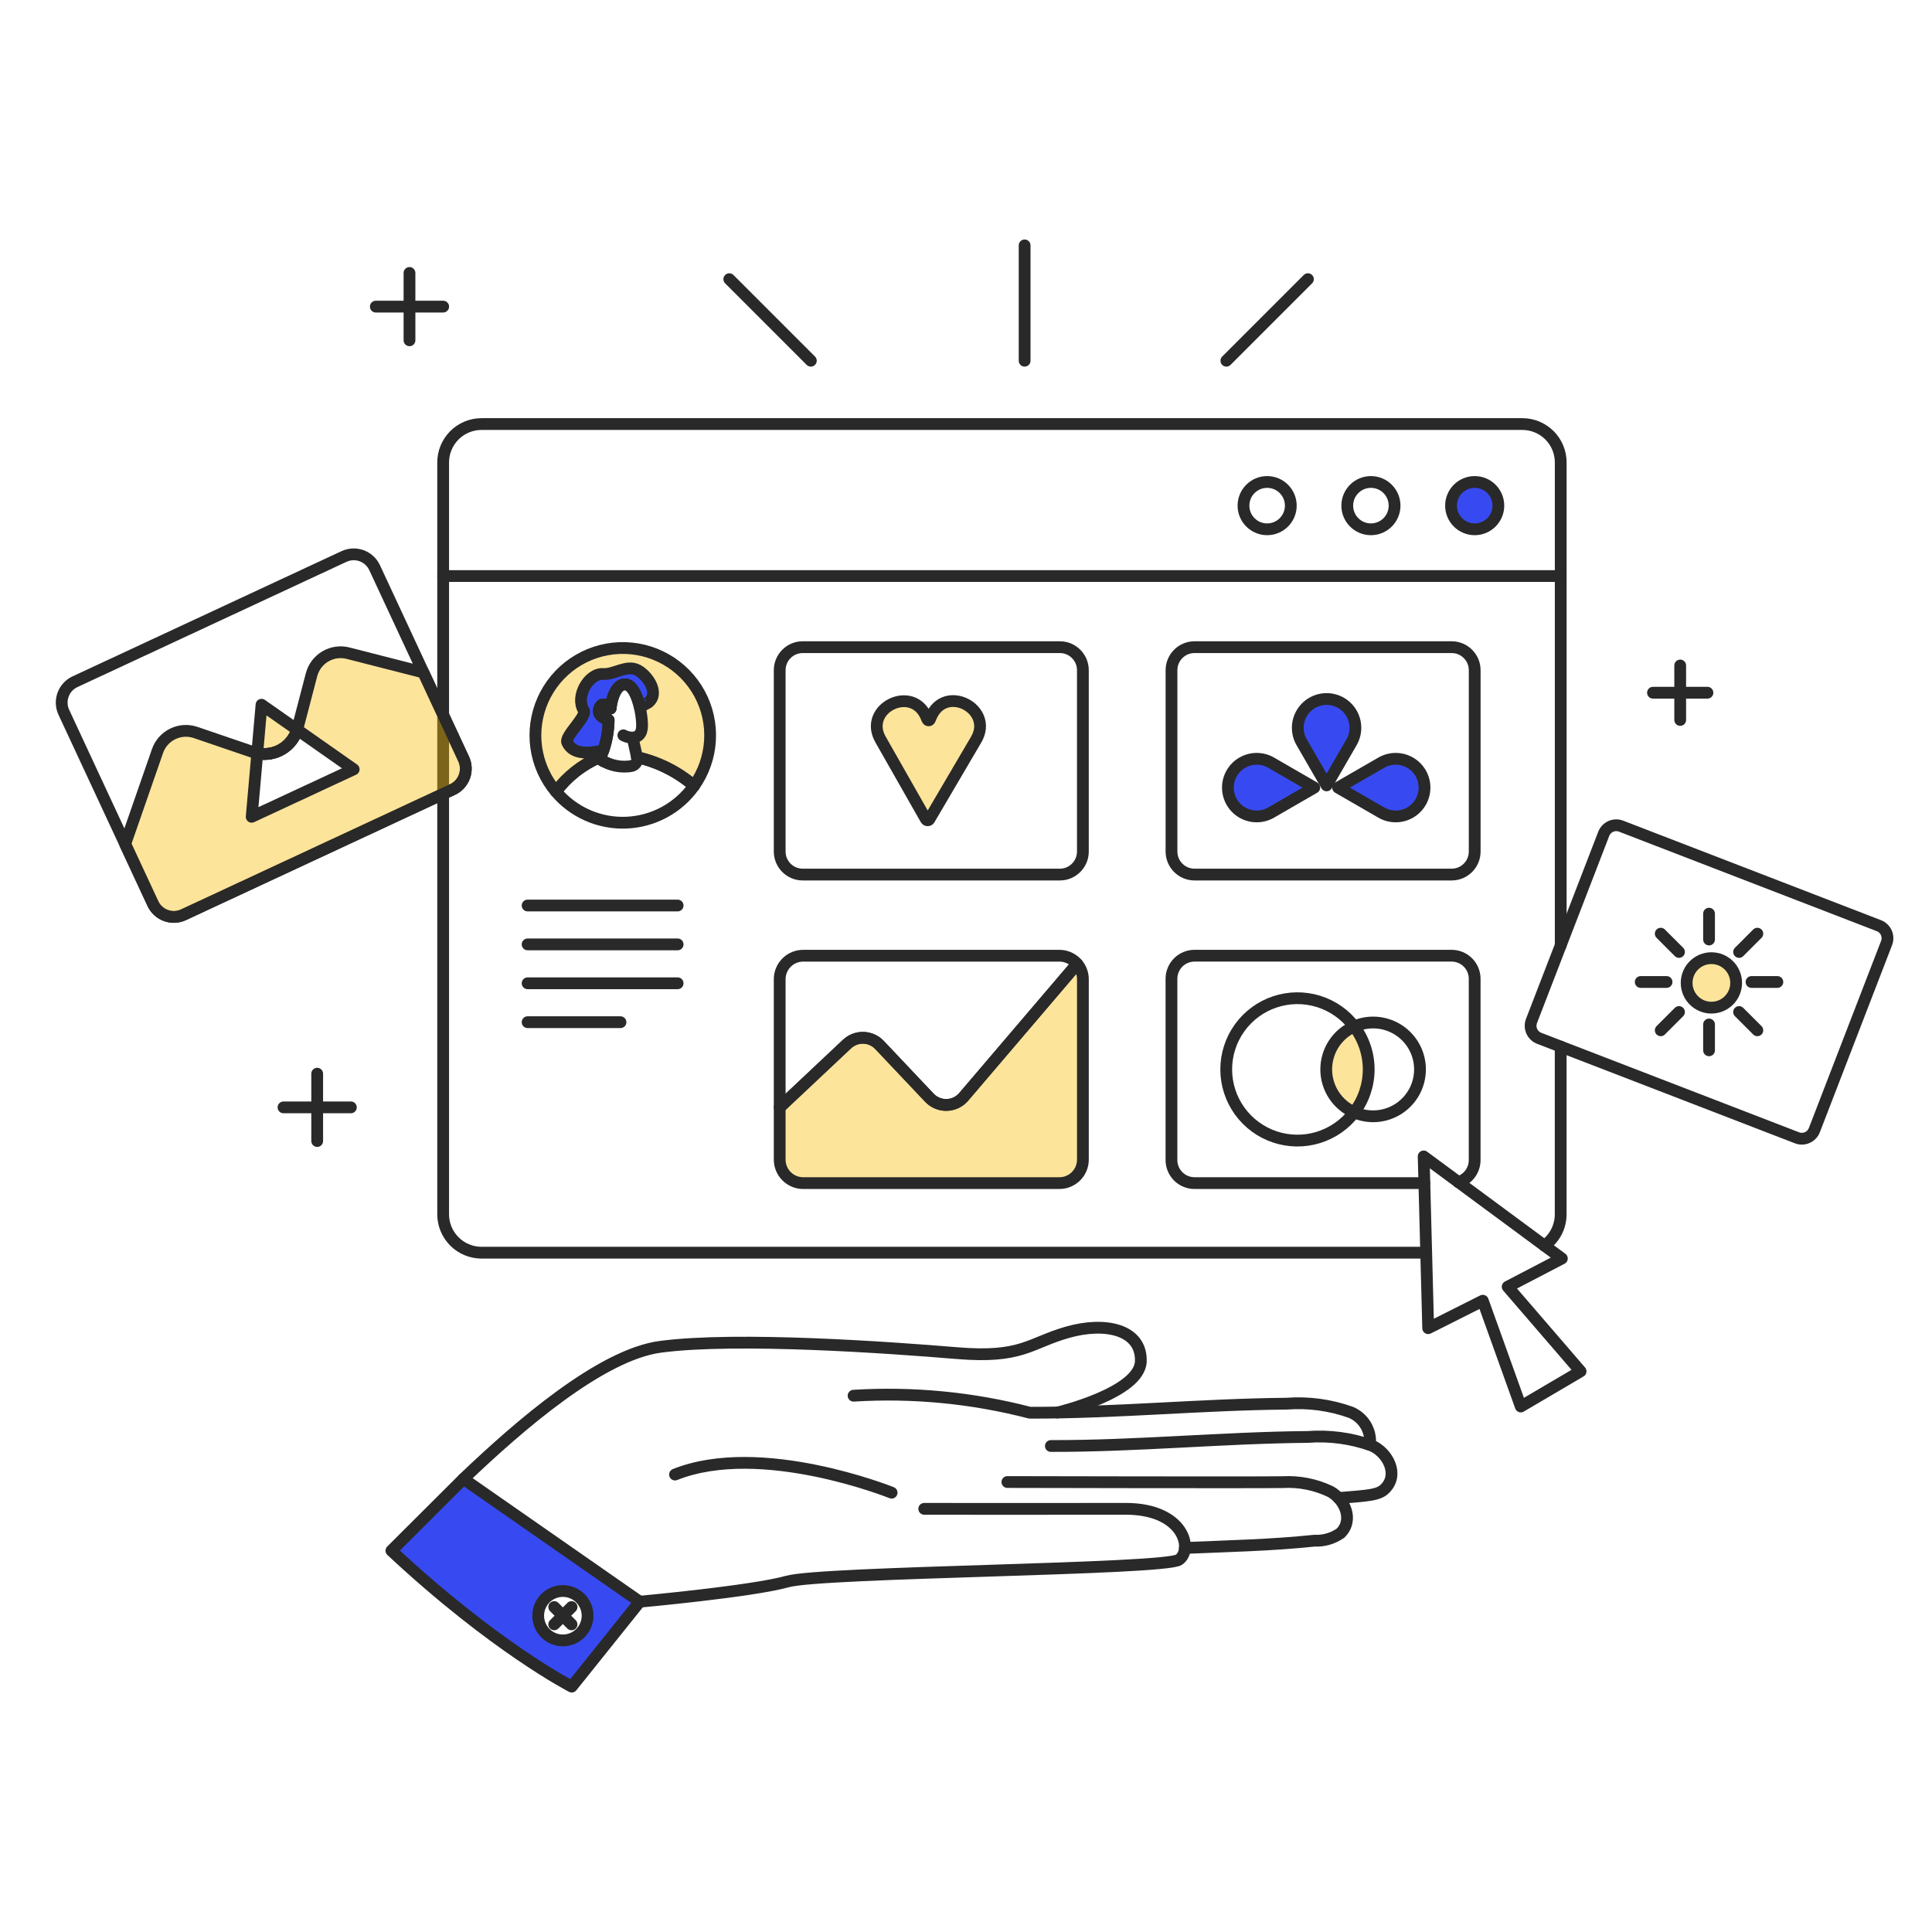<svg width="164" height="164" viewBox="0 0 164 164" fill="none" xmlns="http://www.w3.org/2000/svg">
<path d="M121.065 106.336H40.878C40.014 106.336 39.185 105.992 38.573 105.381C37.962 104.77 37.618 103.941 37.618 103.076V39.256C37.618 38.391 37.962 37.562 38.573 36.95C39.185 36.339 40.014 35.996 40.878 35.996H129.224C130.089 35.996 130.918 36.339 131.529 36.95C132.141 37.562 132.484 38.391 132.484 39.256V80.25" stroke="#292929" stroke-linecap="round" stroke-linejoin="round"/>
<path d="M132.48 88.846V103.076C132.48 103.598 132.356 104.111 132.116 104.575C131.876 105.038 131.528 105.436 131.103 105.738" stroke="#292929" stroke-linecap="round" stroke-linejoin="round"/>
<path d="M116.372 44.93C117.481 44.93 118.38 44.031 118.38 42.922C118.38 41.812 117.481 40.913 116.372 40.913C115.263 40.913 114.364 41.812 114.364 42.922C114.364 44.031 115.263 44.93 116.372 44.93Z" stroke="#292929" stroke-linecap="round" stroke-linejoin="round"/>
<path d="M107.563 44.93C108.672 44.93 109.571 44.031 109.571 42.922C109.571 41.812 108.672 40.913 107.563 40.913C106.453 40.913 105.554 41.812 105.554 42.922C105.554 44.031 106.453 44.93 107.563 44.93Z" stroke="#292929" stroke-linecap="round" stroke-linejoin="round"/>
<path d="M125.181 44.93C126.29 44.93 127.189 44.031 127.189 42.922C127.189 41.812 126.29 40.913 125.181 40.913C124.072 40.913 123.173 41.812 123.173 42.922C123.173 44.031 124.072 44.93 125.181 44.93Z" fill="#374AF1"/>
<path d="M125.181 44.93C126.29 44.93 127.189 44.031 127.189 42.922C127.189 41.812 126.29 40.913 125.181 40.913C124.072 40.913 123.173 41.812 123.173 42.922C123.173 44.031 124.072 44.93 125.181 44.93Z" stroke="#292929" stroke-linecap="round" stroke-linejoin="round"/>
<path d="M89.966 54.935H68.141C67.061 54.935 66.185 55.811 66.185 56.892V72.283C66.185 73.363 67.061 74.239 68.141 74.239H89.966C91.046 74.239 91.922 73.363 91.922 72.283V56.892C91.922 55.811 91.046 54.935 89.966 54.935Z" stroke="#292929" stroke-linecap="round" stroke-linejoin="round"/>
<path d="M123.225 54.935H101.4C100.32 54.935 99.444 55.811 99.444 56.892V72.283C99.444 73.363 100.32 74.239 101.4 74.239H123.225C124.305 74.239 125.181 73.363 125.181 72.283V56.892C125.181 55.811 124.305 54.935 123.225 54.935Z" stroke="#292929" stroke-linecap="round" stroke-linejoin="round"/>
<path d="M120.909 100.429H101.397C101.14 100.429 100.886 100.378 100.648 100.28C100.411 100.181 100.196 100.038 100.014 99.856C99.832 99.674 99.688 99.458 99.59 99.221C99.492 98.984 99.441 98.73 99.441 98.473V83.082C99.441 82.826 99.492 82.571 99.59 82.334C99.688 82.096 99.832 81.881 100.014 81.699C100.196 81.517 100.411 81.373 100.648 81.275C100.886 81.177 101.14 81.126 101.397 81.126H123.222C123.479 81.126 123.733 81.177 123.97 81.275C124.208 81.373 124.423 81.517 124.605 81.699C124.787 81.881 124.931 82.096 125.029 82.334C125.128 82.571 125.178 82.826 125.178 83.082V98.473C125.179 98.893 125.044 99.301 124.795 99.639C124.546 99.977 124.194 100.225 123.793 100.347" stroke="#292929" stroke-linecap="round" stroke-linejoin="round"/>
<path d="M81.801 93.111C81.623 93.319 81.403 93.487 81.156 93.605C80.909 93.722 80.64 93.787 80.366 93.794C80.092 93.801 79.82 93.751 79.567 93.645C79.314 93.541 79.086 93.384 78.897 93.186L74.659 88.703C74.304 88.328 73.814 88.109 73.298 88.094C72.782 88.079 72.28 88.269 71.903 88.622L66.185 94.001V98.436C66.185 98.965 66.395 99.472 66.769 99.846C67.143 100.219 67.651 100.43 68.179 100.43H89.928C90.457 100.43 90.964 100.219 91.338 99.846C91.713 99.472 91.923 98.965 91.923 98.436V83.12C91.923 82.641 91.749 82.177 91.434 81.816L81.801 93.111Z" fill="#FBBC05" fill-opacity="0.4"/>
<path d="M81.801 93.111C81.623 93.319 81.403 93.487 81.156 93.605C80.909 93.722 80.64 93.787 80.366 93.794C80.092 93.801 79.82 93.751 79.567 93.645C79.314 93.541 79.086 93.384 78.897 93.186L74.659 88.703C74.304 88.328 73.814 88.109 73.298 88.094C72.782 88.079 72.28 88.269 71.903 88.622L66.185 94.001V98.436C66.185 98.965 66.395 99.472 66.769 99.846C67.143 100.219 67.651 100.43 68.179 100.43H89.928C90.457 100.43 90.964 100.219 91.338 99.846C91.713 99.472 91.923 98.965 91.923 98.436V83.12C91.923 82.641 91.749 82.177 91.434 81.816L81.801 93.111Z" stroke="#292929" stroke-linecap="round" stroke-linejoin="round"/>
<path d="M71.903 88.623C72.28 88.269 72.782 88.08 73.298 88.095C73.814 88.11 74.304 88.329 74.659 88.704L78.897 93.187C79.086 93.385 79.314 93.542 79.567 93.646C79.82 93.751 80.092 93.802 80.366 93.795C80.64 93.787 80.909 93.723 81.156 93.606C81.403 93.487 81.623 93.32 81.801 93.112L91.435 81.817C91.249 81.601 91.017 81.427 90.757 81.308C90.497 81.189 90.215 81.127 89.928 81.127H68.179C67.651 81.127 67.143 81.337 66.769 81.711C66.395 82.085 66.185 82.592 66.185 83.121V94.001L71.903 88.623Z" stroke="#292929" stroke-linecap="round" stroke-linejoin="round"/>
<path d="M114.954 87.135C114.247 87.446 113.647 87.956 113.224 88.603C112.803 89.249 112.578 90.005 112.578 90.778C112.578 91.549 112.803 92.305 113.224 92.952C113.647 93.599 114.247 94.109 114.954 94.421C115.751 93.373 116.183 92.094 116.183 90.778C116.183 89.461 115.751 88.182 114.954 87.135Z" fill="#FBBC05" fill-opacity="0.4"/>
<path d="M114.954 94.421C114.247 94.109 113.647 93.599 113.224 92.952C112.803 92.305 112.578 91.549 112.578 90.778C112.578 90.006 112.803 89.249 113.224 88.603C113.647 87.956 114.247 87.446 114.954 87.135C114.19 86.124 113.128 85.379 111.919 85.004C110.709 84.63 109.412 84.645 108.211 85.048C107.01 85.451 105.966 86.22 105.227 87.249C104.487 88.276 104.089 89.511 104.089 90.778C104.089 92.044 104.487 93.279 105.227 94.306C105.966 95.335 107.01 96.104 108.211 96.507C109.412 96.91 110.709 96.925 111.919 96.551C113.128 96.176 114.19 95.431 114.954 94.421Z" stroke="#292929" stroke-linecap="round" stroke-linejoin="round"/>
<path d="M114.954 87.135C115.751 88.182 116.183 89.461 116.183 90.778C116.183 92.094 115.751 93.373 114.954 94.421C115.56 94.687 116.223 94.799 116.882 94.744C117.542 94.69 118.178 94.473 118.733 94.111C119.287 93.749 119.743 93.255 120.058 92.673C120.373 92.091 120.538 91.439 120.538 90.778C120.538 90.115 120.373 89.464 120.058 88.882C119.743 88.3 119.287 87.805 118.733 87.443C118.178 87.082 117.542 86.864 116.882 86.81C116.223 86.756 115.56 86.867 114.954 87.135Z" stroke="#292929" stroke-linecap="round" stroke-linejoin="round"/>
<path d="M132.48 48.899H37.618" stroke="#292929" stroke-linecap="round" stroke-linejoin="round"/>
<path d="M44.787 76.865H57.522" stroke="#292929" stroke-linecap="round" stroke-linejoin="round"/>
<path d="M44.787 80.165H57.522" stroke="#292929" stroke-linecap="round" stroke-linejoin="round"/>
<path d="M44.787 83.467H57.522" stroke="#292929" stroke-linecap="round" stroke-linejoin="round"/>
<path d="M44.787 86.769H52.671" stroke="#292929" stroke-linecap="round" stroke-linejoin="round"/>
<path d="M52.865 54.997C51.454 55.001 50.072 55.407 48.883 56.168C47.694 56.929 46.746 58.013 46.15 59.293C45.555 60.573 45.336 61.996 45.52 63.396C45.704 64.795 46.283 66.114 47.19 67.196C48.147 65.916 49.425 64.91 50.894 64.278C51.041 64.278 50.909 64.292 51.066 64.115C51.446 63.16 51.648 62.142 51.663 61.114C51.228 60.988 50.498 60.605 50.994 59.908C51.239 59.561 51.83 60.144 51.83 60.144C51.83 60.144 52.03 58.036 53.098 58.091C54.165 58.147 54.654 61.309 54.46 61.977C54.428 62.152 54.338 62.311 54.203 62.427C54.068 62.542 53.897 62.608 53.719 62.612C53.74 62.807 53.738 62.775 54.072 64.276C55.863 64.674 57.528 65.509 58.918 66.706C59.701 65.595 60.165 64.291 60.258 62.934C60.351 61.578 60.07 60.222 59.446 59.014C58.822 57.807 57.878 56.794 56.718 56.085C55.557 55.377 54.225 55.001 52.865 54.997Z" fill="#FBBC05" fill-opacity="0.4"/>
<path d="M54.072 64.279C55.863 64.677 57.528 65.512 58.918 66.709C59.719 65.578 60.187 64.244 60.268 62.86C60.35 61.477 60.042 60.097 59.38 58.88C58.717 57.662 57.727 56.654 56.521 55.971C55.315 55.287 53.941 54.956 52.556 55.013C51.171 55.071 49.829 55.516 48.684 56.297C47.539 57.079 46.636 58.166 46.077 59.434C45.519 60.703 45.327 62.103 45.523 63.475C45.72 64.848 46.297 66.137 47.19 67.198C48.147 65.918 49.425 64.912 50.894 64.28" stroke="#292929" stroke-linecap="round" stroke-linejoin="round"/>
<path d="M50.968 64.279H50.894C49.425 64.91 48.148 65.916 47.19 67.196C47.92 68.064 48.838 68.752 49.876 69.209C50.913 69.666 52.041 69.879 53.174 69.832C54.306 69.784 55.413 69.478 56.409 68.937C57.404 68.395 58.263 67.632 58.918 66.707C57.528 65.51 55.863 64.675 54.073 64.277" stroke="#292929" stroke-linecap="round" stroke-linejoin="round"/>
<path d="M54.127 56.887C53.189 56.398 52.171 57.274 51.202 57.213C49.945 57.136 48.812 59.169 49.556 60.31C49.863 60.78 47.915 62.499 48.148 63.019C48.65 64.141 50.175 63.935 51.222 63.69C51.505 62.861 51.655 61.992 51.667 61.116C51.232 60.989 50.502 60.606 50.998 59.909C51.243 59.563 51.834 60.146 51.834 60.146C52.05 57.872 53.611 57.025 54.306 60.007C54.316 60.013 54.937 59.708 54.993 59.667C56.059 58.879 54.967 57.329 54.127 56.887Z" fill="#374AF1"/>
<path d="M54.127 56.887C53.189 56.398 52.171 57.274 51.202 57.213C49.945 57.136 48.812 59.169 49.556 60.31C49.863 60.78 47.915 62.499 48.148 63.019C48.65 64.141 50.175 63.935 51.222 63.69C51.505 62.861 51.655 61.992 51.667 61.116C51.232 60.989 50.502 60.606 50.998 59.909C51.243 59.563 51.834 60.146 51.834 60.146C52.05 57.872 53.611 57.025 54.306 60.007C54.316 60.013 54.937 59.708 54.993 59.667C56.059 58.879 54.967 57.329 54.127 56.887Z" stroke="#292929" stroke-linecap="round" stroke-linejoin="round"/>
<path d="M51.83 60.147C51.83 60.147 51.241 59.565 50.994 59.91C50.498 60.607 51.228 60.99 51.663 61.116C51.648 62.145 51.446 63.162 51.066 64.118C51.066 64.118 50.903 64.3 50.965 64.427C51.038 64.575 51.291 64.657 51.435 64.723C52.099 65.039 52.844 65.147 53.571 65.031C53.654 65.018 53.733 64.989 53.804 64.944C53.875 64.899 53.936 64.84 53.984 64.771C54.031 64.701 54.064 64.623 54.079 64.54C54.095 64.458 54.094 64.373 54.075 64.291C53.739 62.775 53.74 62.811 53.72 62.614C53.897 62.61 54.068 62.545 54.203 62.429C54.338 62.313 54.429 62.155 54.46 61.98C54.654 61.31 54.166 58.149 53.098 58.094C52.03 58.038 51.83 60.147 51.83 60.147Z" stroke="#292929" stroke-linecap="round" stroke-linejoin="round"/>
<path d="M53.72 62.614C53.439 62.618 53.161 62.55 52.914 62.418" stroke="#292929" stroke-linecap="round" stroke-linejoin="round"/>
<path d="M112.609 66.669L110.49 63.002C110.276 62.63 110.163 62.209 110.164 61.779C110.164 61.351 110.277 60.929 110.493 60.558C110.707 60.187 111.016 59.878 111.387 59.664C111.759 59.45 112.18 59.337 112.609 59.337C113.038 59.337 113.459 59.45 113.831 59.664C114.202 59.878 114.511 60.187 114.726 60.558C114.94 60.929 115.053 61.351 115.054 61.779C115.054 62.209 114.942 62.63 114.728 63.002L112.609 66.669Z" fill="#374AF1"/>
<path d="M112.609 66.669L110.49 63.002C110.276 62.63 110.163 62.209 110.164 61.779C110.164 61.351 110.277 60.929 110.493 60.558C110.707 60.187 111.016 59.878 111.387 59.664C111.759 59.45 112.18 59.337 112.609 59.337C113.038 59.337 113.459 59.45 113.831 59.664C114.202 59.878 114.511 60.187 114.726 60.558C114.94 60.929 115.053 61.351 115.054 61.779C115.054 62.209 114.942 62.63 114.728 63.002L112.609 66.669Z" stroke="#292929" stroke-linecap="round" stroke-linejoin="round"/>
<path d="M113.585 66.857L117.257 64.738C117.629 64.524 118.05 64.412 118.479 64.412C118.908 64.413 119.33 64.526 119.7 64.741C120.072 64.955 120.38 65.264 120.595 65.636C120.809 66.007 120.922 66.428 120.922 66.857C120.922 67.286 120.809 67.708 120.595 68.079C120.38 68.451 120.072 68.759 119.7 68.974C119.33 69.189 118.908 69.302 118.479 69.302C118.05 69.303 117.629 69.19 117.257 68.976L113.585 66.857Z" fill="#374AF1"/>
<path d="M113.585 66.857L117.257 64.738C117.629 64.524 118.05 64.412 118.479 64.412C118.908 64.413 119.33 64.526 119.7 64.741C120.072 64.955 120.38 65.264 120.595 65.636C120.809 66.007 120.922 66.428 120.922 66.857C120.922 67.286 120.809 67.708 120.595 68.079C120.38 68.451 120.072 68.759 119.7 68.974C119.33 69.189 118.908 69.302 118.479 69.302C118.05 69.303 117.629 69.19 117.257 68.976L113.585 66.857Z" stroke="#292929" stroke-linecap="round" stroke-linejoin="round"/>
<path d="M111.564 66.857L107.897 64.738C107.525 64.524 107.104 64.412 106.674 64.412C106.246 64.413 105.824 64.526 105.453 64.741C105.082 64.955 104.774 65.264 104.559 65.636C104.345 66.007 104.232 66.428 104.232 66.857C104.232 67.286 104.345 67.708 104.559 68.079C104.774 68.451 105.082 68.759 105.453 68.974C105.824 69.189 106.246 69.302 106.674 69.302C107.104 69.303 107.525 69.19 107.897 68.976L111.564 66.857Z" fill="#374AF1"/>
<path d="M111.564 66.857L107.897 64.738C107.525 64.524 107.104 64.412 106.674 64.412C106.246 64.413 105.824 64.526 105.453 64.741C105.082 64.955 104.774 65.264 104.559 65.636C104.345 66.007 104.232 66.428 104.232 66.857C104.232 67.286 104.345 67.708 104.559 68.079C104.774 68.451 105.082 68.759 105.453 68.974C105.824 69.189 106.246 69.302 106.674 69.302C107.104 69.303 107.525 69.19 107.897 68.976L111.564 66.857Z" stroke="#292929" stroke-linecap="round" stroke-linejoin="round"/>
<path d="M79.024 60.859L78.929 61.083C78.921 61.103 78.906 61.121 78.888 61.133C78.87 61.145 78.848 61.152 78.826 61.152C78.804 61.152 78.782 61.145 78.764 61.133C78.746 61.121 78.731 61.103 78.723 61.083L78.629 60.859C77.449 58.058 73.241 60.125 74.744 62.77L78.599 69.547C78.614 69.573 78.635 69.594 78.661 69.609C78.686 69.623 78.715 69.631 78.744 69.631C78.773 69.631 78.802 69.623 78.828 69.609C78.853 69.594 78.874 69.573 78.889 69.547L82.862 62.783C84.392 60.176 80.225 58.005 79.024 60.859Z" fill="#FBBC05" fill-opacity="0.4"/>
<path d="M79.024 60.859L78.929 61.083C78.921 61.103 78.906 61.121 78.888 61.133C78.87 61.145 78.848 61.152 78.826 61.152C78.804 61.152 78.782 61.145 78.764 61.133C78.746 61.121 78.731 61.103 78.723 61.083L78.629 60.859C77.449 58.058 73.241 60.125 74.744 62.77L78.599 69.547C78.614 69.573 78.635 69.594 78.661 69.609C78.686 69.623 78.715 69.631 78.744 69.631C78.773 69.631 78.802 69.623 78.828 69.609C78.853 69.594 78.874 69.573 78.889 69.547L82.862 62.783C84.392 60.176 80.225 58.005 79.024 60.859Z" stroke="#292929" stroke-linecap="round" stroke-linejoin="round"/>
<path d="M86.977 20.83V30.62" stroke="#292929" stroke-linecap="round" stroke-linejoin="round"/>
<path d="M111.024 23.697L104.102 30.62" stroke="#292929" stroke-linecap="round" stroke-linejoin="round"/>
<path d="M61.907 23.697L68.829 30.62" stroke="#292929" stroke-linecap="round" stroke-linejoin="round"/>
<path d="M127.981 109.226L132.58 106.829L120.849 98.165L121.233 112.744L125.869 110.413L129.093 119.392L134.17 116.407L127.981 109.226Z" stroke="#292929" stroke-linecap="round" stroke-linejoin="round"/>
<path d="M159.49 78.576L137.609 70.13C137.022 69.903 136.361 70.195 136.134 70.783L130.004 86.663C129.778 87.251 130.07 87.911 130.658 88.139L152.54 96.584C153.128 96.811 153.789 96.519 154.015 95.93L160.144 80.051C160.371 79.463 160.079 78.802 159.49 78.576Z" stroke="#292929" stroke-linecap="round" stroke-linejoin="round"/>
<path d="M145.274 85.536C146.435 85.536 147.375 84.595 147.375 83.434C147.375 82.274 146.435 81.334 145.274 81.334C144.114 81.334 143.173 82.274 143.173 83.434C143.173 84.595 144.114 85.536 145.274 85.536Z" fill="#FBBC05" fill-opacity="0.4"/>
<path d="M145.274 85.536C146.435 85.536 147.375 84.595 147.375 83.434C147.375 82.274 146.435 81.334 145.274 81.334C144.114 81.334 143.173 82.274 143.173 83.434C143.173 84.595 144.114 85.536 145.274 85.536Z" stroke="#292929" stroke-linecap="round" stroke-linejoin="round"/>
<path d="M145.074 77.557V79.751" stroke="#292929" stroke-linecap="round" stroke-linejoin="round"/>
<path d="M145.074 86.963V89.157" stroke="#292929" stroke-linecap="round" stroke-linejoin="round"/>
<path d="M150.874 83.357H148.68" stroke="#292929" stroke-linecap="round" stroke-linejoin="round"/>
<path d="M141.468 83.357H139.274" stroke="#292929" stroke-linecap="round" stroke-linejoin="round"/>
<path d="M149.175 87.458L147.624 85.907" stroke="#292929" stroke-linecap="round" stroke-linejoin="round"/>
<path d="M142.524 80.808L140.973 79.256" stroke="#292929" stroke-linecap="round" stroke-linejoin="round"/>
<path d="M149.175 79.256L147.624 80.808" stroke="#292929" stroke-linecap="round" stroke-linejoin="round"/>
<path d="M142.524 85.907L140.973 87.458" stroke="#292929" stroke-linecap="round" stroke-linejoin="round"/>
<path d="M34.76 23.169V28.887" stroke="#292929" stroke-linecap="round" stroke-linejoin="round"/>
<path d="M37.619 26.028H31.901" stroke="#292929" stroke-linecap="round" stroke-linejoin="round"/>
<path d="M26.925 91.141V96.858" stroke="#292929" stroke-linecap="round" stroke-linejoin="round"/>
<path d="M29.784 94H24.066" stroke="#292929" stroke-linecap="round" stroke-linejoin="round"/>
<path d="M142.626 56.49V61.114" stroke="#292929" stroke-linecap="round" stroke-linejoin="round"/>
<path d="M144.938 58.802H140.315" stroke="#292929" stroke-linecap="round" stroke-linejoin="round"/>
<path d="M89.764 119.904C89.764 119.904 96.763 118.246 96.84 115.554C96.916 112.861 93.84 112.169 90.609 113.092C87.378 114.016 86.763 115.323 81.224 114.862C75.686 114.4 62.603 113.459 56.069 114.323C51.051 114.986 44.138 120.941 39.337 125.536" stroke="#292929" stroke-linecap="round" stroke-linejoin="round"/>
<path d="M116.291 122.644C116.355 122.07 116.231 121.491 115.937 120.993C115.642 120.496 115.195 120.107 114.661 119.886C112.916 119.262 111.059 119.012 109.211 119.153C101.941 119.218 94.686 119.941 87.419 119.921C82.54 118.652 77.49 118.165 72.457 118.476" stroke="#292929" stroke-linecap="round" stroke-linejoin="round"/>
<path d="M113.629 127.163C116.306 126.946 117.038 126.901 117.577 126.36C118.792 125.137 117.784 123.296 116.448 122.71C114.703 122.085 112.846 121.836 110.998 121.977C103.727 122.042 96.472 122.764 89.205 122.744" stroke="#292929" stroke-linecap="round" stroke-linejoin="round"/>
<path d="M100.582 131.401C104.185 131.246 107.94 131.167 111.577 130.782C112.369 130.822 113.151 130.595 113.799 130.138C114.94 128.989 114.132 127.272 112.926 126.612C111.663 126.008 110.268 125.734 108.872 125.813C106.487 125.851 85.933 125.805 85.514 125.803" stroke="#292929" stroke-linecap="round" stroke-linejoin="round"/>
<path d="M54.304 135.961C54.304 135.961 63.84 135.093 66.839 134.249C69.838 133.406 98.84 133.249 100.071 132.403C101.303 131.557 100.532 128.062 95.532 128.079C90.532 128.095 78.455 128.079 78.455 128.079" stroke="#292929" stroke-linecap="round" stroke-linejoin="round"/>
<path d="M75.686 126.708C75.686 126.708 64.608 122.246 57.3 125.169" stroke="#292929" stroke-linecap="round" stroke-linejoin="round"/>
<path d="M39.337 125.536L33.225 131.631C41.994 139.823 48.533 143.17 48.533 143.17L54.306 135.961L39.337 125.536ZM47.781 139.247C47.366 139.247 46.961 139.124 46.616 138.894C46.272 138.663 46.003 138.335 45.844 137.952C45.685 137.569 45.644 137.148 45.725 136.741C45.806 136.335 46.005 135.961 46.298 135.668C46.592 135.375 46.965 135.176 47.372 135.094C47.778 135.014 48.2 135.055 48.583 135.214C48.966 135.372 49.293 135.641 49.524 135.986C49.754 136.331 49.877 136.736 49.877 137.15C49.877 137.426 49.823 137.698 49.718 137.952C49.612 138.207 49.458 138.438 49.263 138.633C49.069 138.828 48.837 138.982 48.583 139.087C48.329 139.193 48.056 139.247 47.781 139.247Z" fill="#374AF1"/>
<path d="M39.337 125.536L33.225 131.631C41.994 139.823 48.533 143.17 48.533 143.17L54.306 135.961L39.337 125.536Z" stroke="#292929" stroke-linecap="round" stroke-linejoin="round"/>
<path d="M49.877 137.15C49.877 137.565 49.754 137.97 49.524 138.315C49.293 138.66 48.966 138.929 48.583 139.087C48.2 139.246 47.779 139.287 47.372 139.207C46.965 139.126 46.592 138.926 46.298 138.633C46.005 138.339 45.806 137.966 45.725 137.56C45.644 137.153 45.685 136.731 45.844 136.348C46.003 135.965 46.272 135.638 46.616 135.408C46.961 135.177 47.366 135.054 47.781 135.054C48.337 135.054 48.87 135.275 49.263 135.668C49.656 136.062 49.877 136.595 49.877 137.15Z" stroke="#292929" stroke-linecap="round" stroke-linejoin="round"/>
<path d="M48.517 136.416L47.045 137.885" stroke="#292929" stroke-linecap="round" stroke-linejoin="round"/>
<path d="M48.515 137.886L47.046 136.415" stroke="#292929" stroke-linecap="round" stroke-linejoin="round"/>
<path d="M29.2 47.239L6.368 57.867C5.388 58.323 4.964 59.487 5.42 60.466L12.978 76.703C13.434 77.683 14.598 78.107 15.577 77.651L38.41 67.022C39.389 66.567 39.813 65.403 39.357 64.424L31.799 48.186C31.343 47.207 30.18 46.783 29.2 47.239Z" stroke="#292929" stroke-linecap="round" stroke-linejoin="round"/>
<path d="M39.358 64.424L35.94 57.081L29.547 55.446C28.894 55.278 28.201 55.376 27.619 55.719C27.038 56.061 26.616 56.62 26.445 57.273C26.445 57.273 25.233 61.908 25.222 61.941L30.02 65.305L21.364 69.335L21.84 63.94C21.588 63.886 21.667 63.902 16.607 62.177C15.969 61.959 15.27 62.002 14.664 62.298C14.058 62.593 13.594 63.117 13.372 63.754L10.626 71.649L12.979 76.702C13.087 76.935 13.24 77.145 13.429 77.318C13.619 77.492 13.84 77.627 14.082 77.715C14.323 77.803 14.579 77.843 14.836 77.832C15.093 77.821 15.345 77.759 15.578 77.651L38.41 67.022C38.643 66.914 38.852 66.761 39.026 66.572C39.199 66.382 39.334 66.161 39.422 65.919C39.51 65.678 39.55 65.422 39.539 65.165C39.528 64.908 39.466 64.656 39.358 64.424Z" fill="#FBBC05" fill-opacity="0.4"/>
<path d="M39.358 64.424L35.94 57.081L29.547 55.446C28.894 55.278 28.201 55.376 27.619 55.719C27.038 56.061 26.616 56.62 26.445 57.273L25.252 61.841C25.15 62.226 24.971 62.586 24.725 62.898C24.478 63.211 24.17 63.469 23.82 63.658C23.469 63.846 23.084 63.961 22.687 63.994C22.29 64.027 21.891 63.978 21.514 63.851L16.605 62.177C15.966 61.959 15.268 62.002 14.662 62.298C14.056 62.593 13.591 63.117 13.37 63.754L10.626 71.649L12.979 76.702C13.087 76.935 13.24 77.145 13.429 77.318C13.619 77.492 13.84 77.627 14.082 77.715C14.323 77.803 14.579 77.843 14.836 77.832C15.093 77.821 15.345 77.759 15.578 77.651L38.41 67.022C38.643 66.914 38.852 66.761 39.026 66.572C39.199 66.382 39.334 66.161 39.422 65.919C39.51 65.678 39.55 65.422 39.539 65.165C39.528 64.908 39.466 64.656 39.358 64.424Z" stroke="#292929" stroke-linecap="round" stroke-linejoin="round"/>
<path d="M25.223 61.941L22.2 59.822L21.837 63.941C22.55 64.093 23.293 63.972 23.92 63.601C24.547 63.231 25.012 62.638 25.223 61.941Z" fill="#FBBC05" fill-opacity="0.4"/>
<path d="M25.223 61.941L22.2 59.822L21.837 63.941C22.55 64.093 23.293 63.972 23.92 63.601C24.547 63.231 25.012 62.638 25.223 61.941Z" stroke="#292929" stroke-linecap="round" stroke-linejoin="round"/>
<path d="M21.364 69.335L30.023 65.305L25.226 61.941C25.015 62.638 24.55 63.231 23.922 63.601C23.296 63.971 22.552 64.092 21.84 63.94L21.364 69.335Z" stroke="#292929" stroke-linecap="round" stroke-linejoin="round"/>
</svg>
